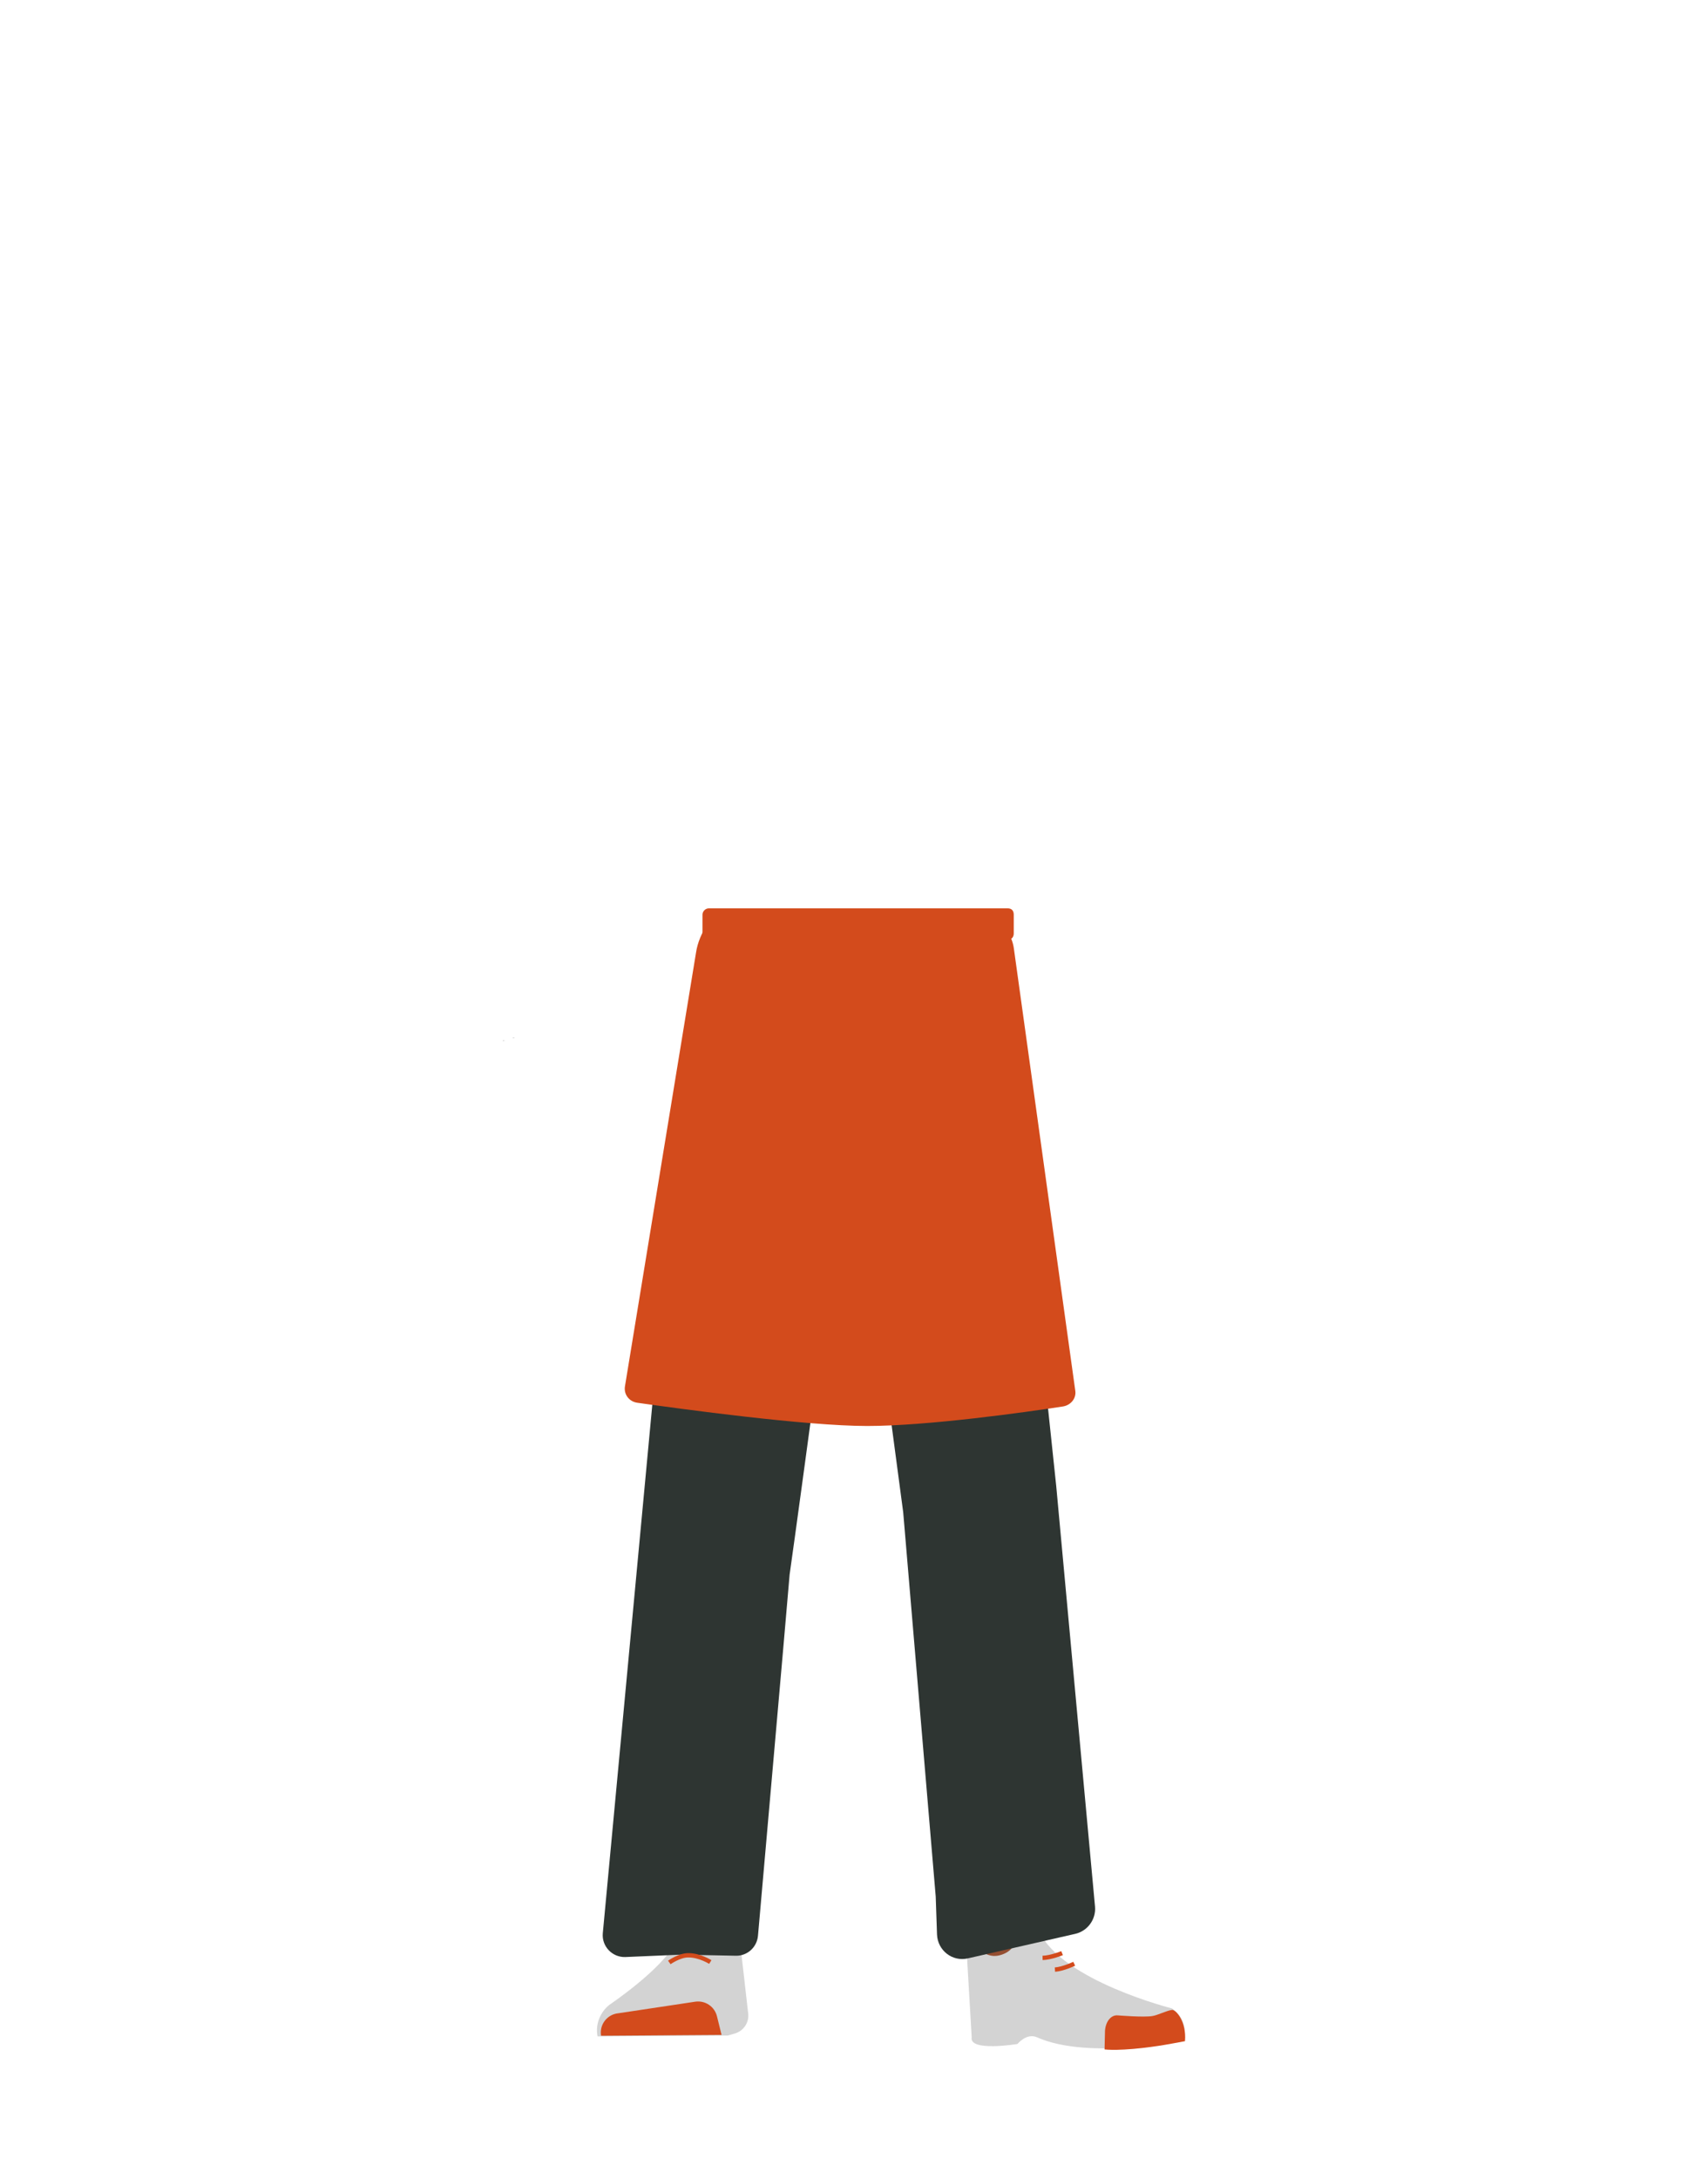<?xml version="1.0" encoding="utf-8"?>
<!-- Generator: Adobe Illustrator 26.0.2, SVG Export Plug-In . SVG Version: 6.00 Build 0)  -->
<svg version="1.1" id="Calque_1" xmlns="http://www.w3.org/2000/svg" xmlns:xlink="http://www.w3.org/1999/xlink" x="0px" y="0px"
	 viewBox="0 0 788 1005" style="enable-background:new 0 0 788 1005;" xml:space="preserve">
<style type="text/css">
	.st0{fill:#3FA9F5;}
	.st1{fill:#D3D3D3;}
	.st2{fill:#D34B1C;}
	.st3{fill:#944E31;}
	.st4{fill:#2E3532;}
	.st5{fill:none;stroke:#D34B1C;stroke-width:2;stroke-miterlimit:10;}
</style>
<g>
	<g>
		<polygon points="236.6,478.7 236.7,478.6 236.6,478.6 		"/>
		<polygon points="236.7,478.6 236.8,478.7 236.8,478.6 		"/>
		<polygon points="236.6,478.7 236.7,478.6 236.6,478.6 		"/>
		<polygon points="236.7,478.6 236.8,478.7 236.8,478.6 		"/>
		<polygon points="232.1,480 232.2,480 232.1,479.9 		"/>
		<polygon points="232.2,480 232.3,480 232.3,479.9 		"/>
		<polygon points="232.1,480 232.2,480 232.1,479.9 		"/>
		<polygon points="232.2,480 232.3,480 232.3,479.9 		"/>
		<path class="st0" d="M336.3,633c-13.9-0.2-22.3,6.7-24.9,18.2c0,0-7.1,55.4-8.3,77c-1.9,34.7,2.5,101.6,7.2,136
			c1,7.5,3,30.3,3,30.3c0.7,6.8,6.4,11.9,13.2,11.8l0,0c6.7-0.1,12.2-5.2,12.9-11.8c0,0,2.2-26.1,3.5-34.8
			c4.6-31.3,18-93.5,20-125.1c1.2-19-0.4-77.5-0.4-77.5C361.6,637.8,348.2,633.5,336.3,633L336.3,633z"/>
		<path class="st1" d="M325.8,886.4L325.8,886.4c-6.1,0.1-11.5,3.7-14.1,9.2l0,0c-5.8,12.3-30.5,28.9-30.5,28.9
			c-4.4,3.5-6.6,9.1-5.5,14.6l0,0l60.1-0.4l3.4-1c3.9-1.2,6.4-5,6-9l-3.4-29.9C340.1,891.4,333.4,886.2,325.8,886.4z"/>
		<path class="st2" d="M277.3,938.8L277.3,938.8c-0.8-4.9,2.5-9.5,7.4-10.3h0.1l35.9-5.4c4.6-0.7,9,2.2,10.1,6.8l2.1,8.5
			L277.3,938.8z"/>
		<path class="st0" d="M452.1,633c12.4-0.2,19.9,6.7,22.2,18.2c0,0,14.4,53.4,15.5,75c1.7,34.7-10.2,103.6-14.5,138
			c-0.9,7.5-2.7,30.3-2.7,30.3c-0.6,6.8-5.7,11.9-11.8,11.8l0,0c-6-0.1-10.9-5.2-11.5-11.8c0,0-2-26.1-3.1-34.8
			c-4.1-31.3-16.1-93.5-17.9-125.1c-1.1-19,0.4-77.5,0.4-77.5C429.4,637.8,441.4,633.5,452.1,633L452.1,633z"/>
		<path class="st3" d="M475.1,882.6c-1.2,34,40,38.4,40,38.4c4.4,3.5-67,21.8-66.6,17.8c0,0,1.5-52-1-65.2
			C445.7,864.2,475.8,862.6,475.1,882.6z"/>
		<path class="st1" d="M462.2,901.4c6.4-2.2,5.9-6.8,8.5-9.4c1.5-1.5,7.9-3.2,8.8-1.2c10.7,22.7,61.2,35.4,61.2,35.4
			c5.4,3.8,6.6,9.1,5.5,14.6l0,0c0,0-43.8,9.4-67.8-1.3c-4.8-2.1-9,3.1-9,3.1s-22.4,3.7-21.1-3.1l-2.5-42.7
			C447.4,889.4,451.3,905.2,462.2,901.4z"/>
		<path class="st2" d="M546.7,941.3c0.8-9-4.3-14.7-6-14.4c-2.5,0.3-6.5,2.4-9,2.8c-4,0.7-16-0.3-16-0.3c-3.1-0.3-5.6,2.8-5.9,7.1
			l-0.2,8.6c0,0,7.3,1,24.6-1.6C537.2,943.1,546.7,941.3,546.7,941.3z"/>
		<path class="st4" d="M326.4,437.4l-7.9,23.1l-40.4,431.1c-0.5,6,4.4,11.1,10.4,10.9l25.6-1.1l25.4,0.5c5.3,0.1,9.7-3.9,10.2-9.2
			c2.8-32.2,12.2-138,14.6-166.6c1.6-19.6-2.8,19.5,0,0c4.1-28.4,31-228.5,31-228.5l0.7-64.4L326.4,437.4z"/>
		<path class="st4" d="M387.2,435.4l2,55.3l27.5,206.7l15,177.2l0.6,17.5c0.3,7.4,7.1,12.7,14.3,11l49.5-11.3
			c5.7-1.3,9.6-6.7,9.1-12.5l-17.9-194l0,0l-26.6-252l-67.5,2.5L387.2,435.4z"/>
		<path class="st5" d="M308.8,905c0,0,4.7-3.4,8.9-3.3c5.1,0,10,3.1,10,3.1"/>
		<path class="st5" d="M490,900.7c0,0-5.1,2.1-9,2.2"/>
		<path class="st5" d="M495.6,905.6c0,0-5,2.4-8.9,2.7"/>
		<path class="st2" d="M324.1,421.8v8.7c0,1.6,1.2,2.9,2.8,2.9h138c1.6,0,2.8-1.1,2.8-2.9v-8.7c0-2.1-1.2-2.9-2.8-2.9H327
			C325.5,418.9,324.1,420.2,324.1,421.8z"/>
		<path class="st2" d="M327.2,425l-0.7,1c-2.7,4.1-4.7,8.6-5.4,13.4l-32.8,200.1c-0.5,3.6,2,6.9,5.8,7.4
			c19.8,2.8,77.5,10.7,106,10.7c27.9,0,73.5-6.4,90.3-9c3.7-0.6,6.2-3.8,5.7-7.2l-28.3-203.7c-0.4-3.3-1.7-6.5-3.8-9.3l2.2-2.3
			L327.2,425z"/>
	</g>
	<polygon points="237,478.7 237.1,478.6 237,478.6 	"/>
	<polygon points="237.1,478.6 237.2,478.7 237.2,478.6 	"/>
	<polygon points="237,478.7 237.1,478.6 237,478.6 	"/>
	<polygon points="237.1,478.6 237.2,478.7 237.2,478.6 	"/>
	<polygon points="232.5,480 232.6,480 232.5,479.9 	"/>
	<polygon points="232.6,480 232.7,480 232.7,479.9 	"/>
	<polygon points="232.5,480 232.6,480 232.5,479.9 	"/>
	<polygon points="232.6,480 232.7,480 232.7,479.9 	"/>
</g>
</svg>
